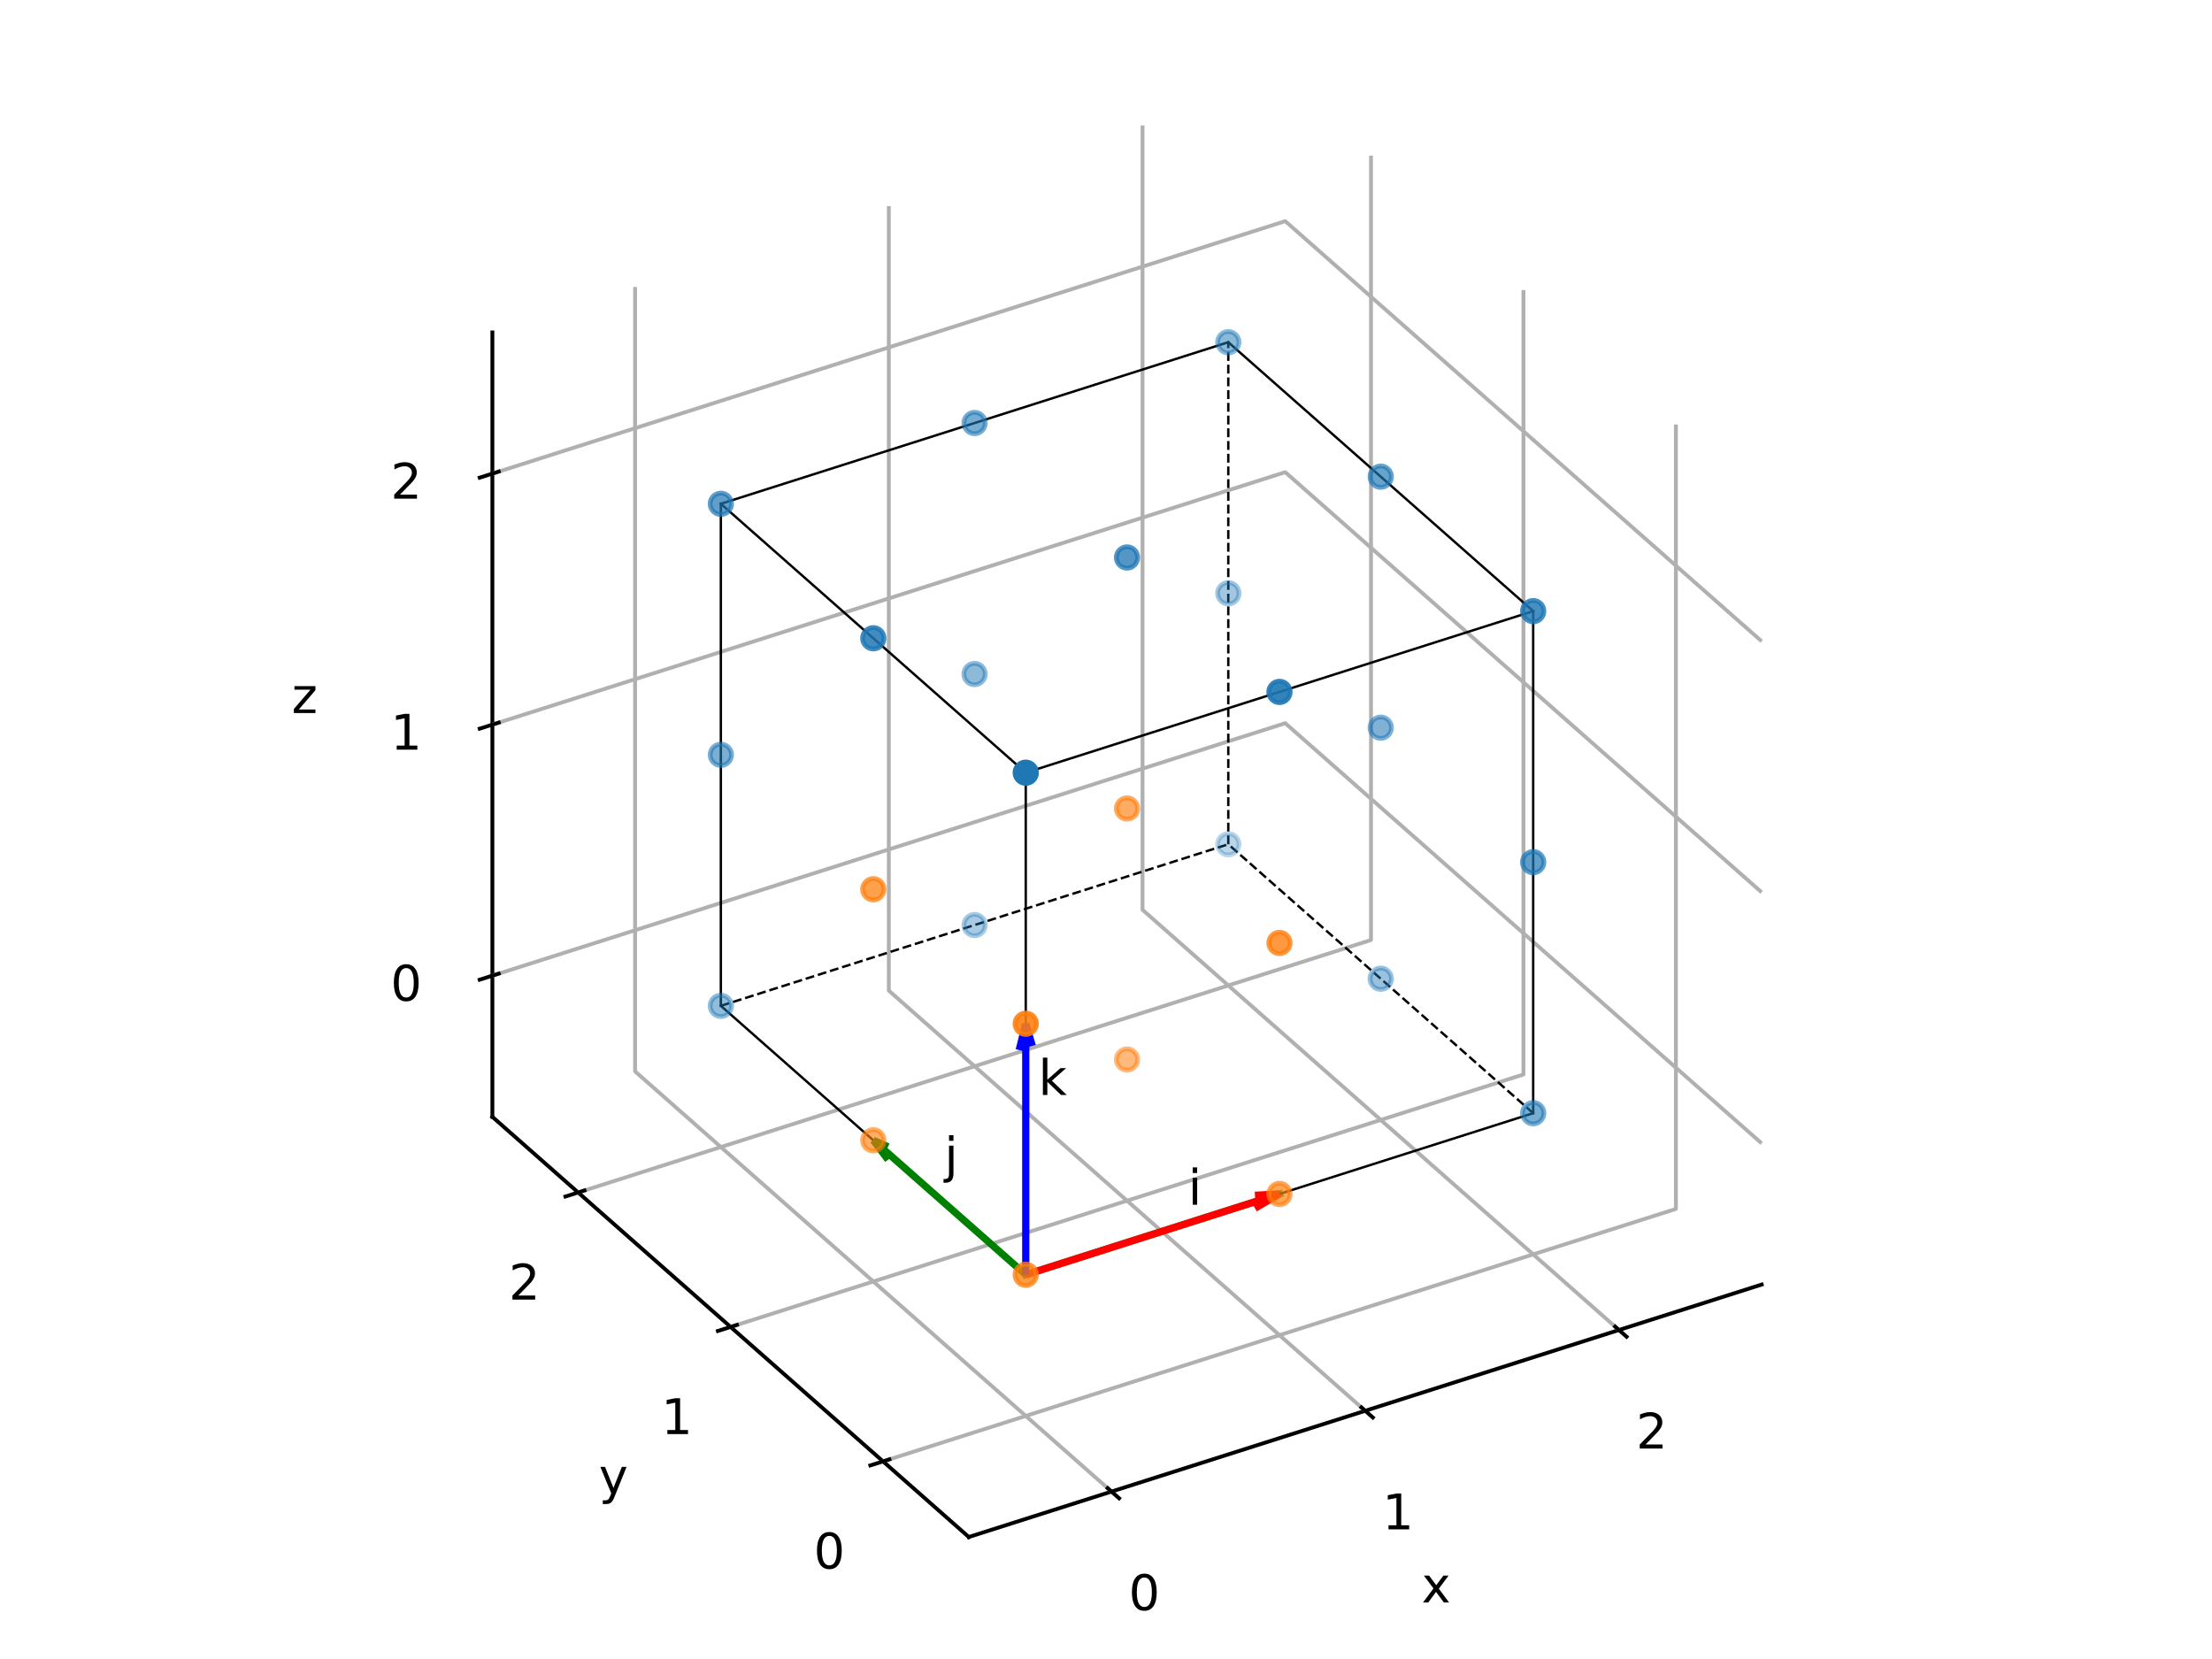 <?xml version="1.0" encoding="utf-8" standalone="no"?>
<!DOCTYPE svg PUBLIC "-//W3C//DTD SVG 1.1//EN"
  "http://www.w3.org/Graphics/SVG/1.1/DTD/svg11.dtd">
<svg xmlns:xlink="http://www.w3.org/1999/xlink" width="460.8pt" height="345.6pt" viewBox="0 0 460.8 345.6" xmlns="http://www.w3.org/2000/svg" version="1.1">
 <defs>
  <style type="text/css">*{stroke-linejoin: round; stroke-linecap: butt}</style>
 </defs>
 <g id="figure_1">
  <g id="patch_1">
   <path d="M 0 345.6 
L 460.8 345.6 
L 460.8 0 
L 0 0 
z
" style="fill: #ffffff"/>
  </g>
  <g id="patch_2">
   <path d="M 68.4 334.8 
L 392.4 334.8 
L 392.4 10.8 
L 68.4 10.8 
z
" style="fill: #ffffff"/>
  </g>
  <g id="pane3d_1">
   <g id="patch_3">
    <path d="M 366.985 267.596 
L 267.741 180.069 
L 267.741 16.656 
L 366.985 104.183 
" style="fill: none; opacity: 0"/>
   </g>
  </g>
  <g id="pane3d_2">
   <g id="patch_4">
    <path d="M 102.571 232.66 
L 267.741 180.069 
L 267.741 16.656 
L 102.571 69.248 
" style="fill: none; opacity: 0"/>
   </g>
  </g>
  <g id="pane3d_3">
   <g id="patch_5">
    <path d="M 201.815 320.187 
L 366.985 267.596 
L 267.741 180.069 
L 102.571 232.66 
" style="fill: none; opacity: 0"/>
   </g>
  </g>
  <g id="axis3d_1">
   <g id="line2d_1">
    <path d="M 366.985 267.596 
L 201.815 320.187 
" style="fill: none; stroke: #000000; stroke-width: 0.8; stroke-linecap: square"/>
   </g>
   <g id="text_1">
    <!-- x -->
    <g transform="translate(296.144 333.827)scale(0.1 -0.1)">
     <defs>
      <path id="DejaVuSans-78" d="M 3513 3500 
L 2247 1797 
L 3578 0 
L 2900 0 
L 1881 1375 
L 863 0 
L 184 0 
L 1544 1831 
L 300 3500 
L 978 3500 
L 1906 2253 
L 2834 3500 
L 3513 3500 
z
" transform="scale(0.016)"/>
     </defs>
     <use xlink:href="#DejaVuSans-78"/>
    </g>
   </g>
   <g id="Line3DCollection_1">
    <path d="M 231.546 310.721 
L 132.302 223.194 
L 132.302 59.781 
" style="fill: none; stroke: #b0b0b0; stroke-width: 0.8"/>
    <path d="M 284.4 293.891 
L 185.156 206.365 
L 185.156 42.952 
" style="fill: none; stroke: #b0b0b0; stroke-width: 0.8"/>
    <path d="M 337.255 277.062 
L 238.011 189.535 
L 238.011 26.123 
" style="fill: none; stroke: #b0b0b0; stroke-width: 0.8"/>
   </g>
   <g id="xtick_1">
    <g id="line2d_2">
     <path d="M 230.752 310.02 
L 233.134 312.121 
" style="fill: none; stroke: #000000; stroke-width: 0.8; stroke-linecap: square"/>
    </g>
    <g id="text_2">
     <!-- 0 -->
     <g transform="translate(235.128 335.42)scale(0.1 -0.1)">
      <defs>
       <path id="DejaVuSans-30" d="M 2034 4250 
Q 1547 4250 1301 3770 
Q 1056 3291 1056 2328 
Q 1056 1369 1301 889 
Q 1547 409 2034 409 
Q 2525 409 2770 889 
Q 3016 1369 3016 2328 
Q 3016 3291 2770 3770 
Q 2525 4250 2034 4250 
z
M 2034 4750 
Q 2819 4750 3233 4129 
Q 3647 3509 3647 2328 
Q 3647 1150 3233 529 
Q 2819 -91 2034 -91 
Q 1250 -91 836 529 
Q 422 1150 422 2328 
Q 422 3509 836 4129 
Q 1250 4750 2034 4750 
z
" transform="scale(0.016)"/>
      </defs>
      <use xlink:href="#DejaVuSans-30"/>
     </g>
    </g>
   </g>
   <g id="xtick_2">
    <g id="line2d_3">
     <path d="M 283.606 293.191 
L 285.988 295.292 
" style="fill: none; stroke: #000000; stroke-width: 0.8; stroke-linecap: square"/>
    </g>
    <g id="text_3">
     <!-- 1 -->
     <g transform="translate(287.982 318.591)scale(0.1 -0.1)">
      <defs>
       <path id="DejaVuSans-31" d="M 794 531 
L 1825 531 
L 1825 4091 
L 703 3866 
L 703 4441 
L 1819 4666 
L 2450 4666 
L 2450 531 
L 3481 531 
L 3481 0 
L 794 0 
L 794 531 
z
" transform="scale(0.016)"/>
      </defs>
      <use xlink:href="#DejaVuSans-31"/>
     </g>
    </g>
   </g>
   <g id="xtick_3">
    <g id="line2d_4">
     <path d="M 336.461 276.362 
L 338.843 278.463 
" style="fill: none; stroke: #000000; stroke-width: 0.8; stroke-linecap: square"/>
    </g>
    <g id="text_4">
     <!-- 2 -->
     <g transform="translate(340.837 301.762)scale(0.1 -0.1)">
      <defs>
       <path id="DejaVuSans-32" d="M 1228 531 
L 3431 531 
L 3431 0 
L 469 0 
L 469 531 
Q 828 903 1448 1529 
Q 2069 2156 2228 2338 
Q 2531 2678 2651 2914 
Q 2772 3150 2772 3378 
Q 2772 3750 2511 3984 
Q 2250 4219 1831 4219 
Q 1534 4219 1204 4116 
Q 875 4013 500 3803 
L 500 4441 
Q 881 4594 1212 4672 
Q 1544 4750 1819 4750 
Q 2544 4750 2975 4387 
Q 3406 4025 3406 3419 
Q 3406 3131 3298 2873 
Q 3191 2616 2906 2266 
Q 2828 2175 2409 1742 
Q 1991 1309 1228 531 
z
" transform="scale(0.016)"/>
      </defs>
      <use xlink:href="#DejaVuSans-32"/>
     </g>
    </g>
   </g>
  </g>
  <g id="axis3d_2">
   <g id="line2d_5">
    <path d="M 102.571 232.66 
L 201.815 320.187 
" style="fill: none; stroke: #000000; stroke-width: 0.8; stroke-linecap: square"/>
   </g>
   <g id="text_5">
    <!-- y -->
    <g transform="translate(124.764 311.184)scale(0.1 -0.1)">
     <defs>
      <path id="DejaVuSans-79" d="M 2059 -325 
Q 1816 -950 1584 -1140 
Q 1353 -1331 966 -1331 
L 506 -1331 
L 506 -850 
L 844 -850 
Q 1081 -850 1212 -737 
Q 1344 -625 1503 -206 
L 1606 56 
L 191 3500 
L 800 3500 
L 1894 763 
L 2988 3500 
L 3597 3500 
L 2059 -325 
z
" transform="scale(0.016)"/>
     </defs>
     <use xlink:href="#DejaVuSans-79"/>
    </g>
   </g>
   <g id="Line3DCollection_2">
    <path d="M 349.121 88.428 
L 349.121 251.841 
L 183.952 304.432 
" style="fill: none; stroke: #b0b0b0; stroke-width: 0.8"/>
    <path d="M 317.363 60.42 
L 317.363 223.832 
L 152.193 276.424 
" style="fill: none; stroke: #b0b0b0; stroke-width: 0.8"/>
    <path d="M 285.605 32.411 
L 285.605 195.824 
L 120.435 248.415 
" style="fill: none; stroke: #b0b0b0; stroke-width: 0.8"/>
   </g>
   <g id="xtick_4">
    <g id="line2d_6">
     <path d="M 185.273 304.011 
L 181.309 305.274 
" style="fill: none; stroke: #000000; stroke-width: 0.8; stroke-linecap: square"/>
    </g>
    <g id="text_6">
     <!-- 0 -->
     <g transform="translate(169.514 326.751)scale(0.1 -0.1)">
      <use xlink:href="#DejaVuSans-30"/>
     </g>
    </g>
   </g>
   <g id="xtick_5">
    <g id="line2d_7">
     <path d="M 153.515 276.003 
L 149.551 277.265 
" style="fill: none; stroke: #000000; stroke-width: 0.8; stroke-linecap: square"/>
    </g>
    <g id="text_7">
     <!-- 1 -->
     <g transform="translate(137.756 298.742)scale(0.1 -0.1)">
      <use xlink:href="#DejaVuSans-31"/>
     </g>
    </g>
   </g>
   <g id="xtick_6">
    <g id="line2d_8">
     <path d="M 121.757 247.994 
L 117.793 249.257 
" style="fill: none; stroke: #000000; stroke-width: 0.8; stroke-linecap: square"/>
    </g>
    <g id="text_8">
     <!-- 2 -->
     <g transform="translate(105.998 270.734)scale(0.1 -0.1)">
      <use xlink:href="#DejaVuSans-32"/>
     </g>
    </g>
   </g>
  </g>
  <g id="axis3d_3">
   <g id="line2d_9">
    <path d="M 102.571 232.66 
L 102.571 69.248 
" style="fill: none; stroke: #000000; stroke-width: 0.8; stroke-linecap: square"/>
   </g>
   <g id="text_9">
    <!-- z -->
    <g transform="translate(60.775 148.538)scale(0.1 -0.1)">
     <defs>
      <path id="DejaVuSans-7a" d="M 353 3500 
L 3084 3500 
L 3084 2975 
L 922 459 
L 3084 459 
L 3084 0 
L 275 0 
L 275 525 
L 2438 3041 
L 353 3041 
L 353 3500 
z
" transform="scale(0.016)"/>
     </defs>
     <use xlink:href="#DejaVuSans-7a"/>
    </g>
   </g>
   <g id="Line3DCollection_3">
    <path d="M 102.571 203.246 
L 267.741 150.655 
L 366.985 238.181 
" style="fill: none; stroke: #b0b0b0; stroke-width: 0.8"/>
    <path d="M 102.571 150.954 
L 267.741 98.363 
L 366.985 185.889 
" style="fill: none; stroke: #b0b0b0; stroke-width: 0.8"/>
    <path d="M 102.571 98.662 
L 267.741 46.071 
L 366.985 133.597 
" style="fill: none; stroke: #b0b0b0; stroke-width: 0.8"/>
   </g>
   <g id="xtick_7">
    <g id="line2d_10">
     <path d="M 103.893 202.825 
L 99.929 204.087 
" style="fill: none; stroke: #000000; stroke-width: 0.8; stroke-linecap: square"/>
    </g>
    <g id="text_10">
     <!-- 0 -->
     <g transform="translate(81.371 208.464)scale(0.1 -0.1)">
      <use xlink:href="#DejaVuSans-30"/>
     </g>
    </g>
   </g>
   <g id="xtick_8">
    <g id="line2d_11">
     <path d="M 103.893 150.533 
L 99.929 151.795 
" style="fill: none; stroke: #000000; stroke-width: 0.8; stroke-linecap: square"/>
    </g>
    <g id="text_11">
     <!-- 1 -->
     <g transform="translate(81.371 156.172)scale(0.1 -0.1)">
      <use xlink:href="#DejaVuSans-31"/>
     </g>
    </g>
   </g>
   <g id="xtick_9">
    <g id="line2d_12">
     <path d="M 103.893 98.241 
L 99.929 99.503 
" style="fill: none; stroke: #000000; stroke-width: 0.8; stroke-linecap: square"/>
    </g>
    <g id="text_12">
     <!-- 2 -->
     <g transform="translate(81.371 103.88)scale(0.1 -0.1)">
      <use xlink:href="#DejaVuSans-32"/>
     </g>
    </g>
   </g>
  </g>
  <g id="axes_1">
   <g id="line2d_13">
    <path d="M 213.682 265.551 
L 266.536 248.722 
" clip-path="url(#p313f2134eb)" style="fill: none; stroke: #2ca02c; stroke-width: 1.5; stroke-linecap: square"/>
   </g>
   <g id="line2d_14">
    <path d="M 213.682 265.551 
L 319.391 231.893 
" clip-path="url(#p313f2134eb)" style="fill: none; stroke: #000000; stroke-width: 0.5; stroke-linecap: square"/>
   </g>
   <g id="line2d_15">
    <path d="M 213.682 265.551 
L 150.166 209.534 
" clip-path="url(#p313f2134eb)" style="fill: none; stroke: #000000; stroke-width: 0.5; stroke-linecap: square"/>
   </g>
   <g id="line2d_16">
    <path d="M 213.682 265.551 
L 213.682 160.967 
" clip-path="url(#p313f2134eb)" style="fill: none; stroke: #000000; stroke-width: 0.5; stroke-linecap: square"/>
   </g>
   <g id="line2d_17">
    <path d="M 213.682 160.967 
L 319.391 127.309 
" clip-path="url(#p313f2134eb)" style="fill: none; stroke: #000000; stroke-width: 0.5; stroke-linecap: square"/>
   </g>
   <g id="line2d_18">
    <path d="M 213.682 160.967 
L 150.166 104.95 
" clip-path="url(#p313f2134eb)" style="fill: none; stroke: #000000; stroke-width: 0.5; stroke-linecap: square"/>
   </g>
   <g id="line2d_19">
    <path d="M 319.391 231.893 
L 319.391 127.309 
" clip-path="url(#p313f2134eb)" style="fill: none; stroke: #000000; stroke-width: 0.5; stroke-linecap: square"/>
   </g>
   <g id="line2d_20">
    <path d="M 319.391 127.309 
L 255.875 71.292 
" clip-path="url(#p313f2134eb)" style="fill: none; stroke: #000000; stroke-width: 0.5; stroke-linecap: square"/>
   </g>
   <g id="line2d_21">
    <path d="M 150.166 209.534 
L 150.166 104.95 
" clip-path="url(#p313f2134eb)" style="fill: none; stroke: #000000; stroke-width: 0.5; stroke-linecap: square"/>
   </g>
   <g id="line2d_22">
    <path d="M 150.166 104.95 
L 255.875 71.292 
" clip-path="url(#p313f2134eb)" style="fill: none; stroke: #000000; stroke-width: 0.5; stroke-linecap: square"/>
   </g>
   <g id="line2d_23">
    <path d="M 150.166 209.534 
L 255.875 175.876 
" clip-path="url(#p313f2134eb)" style="fill: none; stroke-dasharray: 1.85,0.8; stroke-dashoffset: 0; stroke: #000000; stroke-width: 0.5"/>
   </g>
   <g id="line2d_24">
    <path d="M 319.391 231.893 
L 255.875 175.876 
" clip-path="url(#p313f2134eb)" style="fill: none; stroke-dasharray: 1.85,0.8; stroke-dashoffset: 0; stroke: #000000; stroke-width: 0.5"/>
   </g>
   <g id="line2d_25">
    <path d="M 255.875 175.876 
L 255.875 71.292 
" clip-path="url(#p313f2134eb)" style="fill: none; stroke-dasharray: 1.85,0.8; stroke-dashoffset: 0; stroke: #000000; stroke-width: 0.5"/>
   </g>
   <g id="Line3DCollection_4">
    <path d="M 266.536 248.722 
L 213.682 265.551 
" clip-path="url(#p313f2134eb)" style="fill: none; stroke: #ff0000; stroke-width: 1.5"/>
    <path d="M 266.536 248.722 
L 261.431 251.701 
" clip-path="url(#p313f2134eb)" style="fill: none; stroke: #ff0000; stroke-width: 1.5"/>
    <path d="M 266.536 248.722 
L 261.431 248.994 
" clip-path="url(#p313f2134eb)" style="fill: none; stroke: #ff0000; stroke-width: 1.5"/>
   </g>
   <g id="text_13">
    <!-- i -->
    <g transform="translate(247.504 250.97)scale(0.1 -0.1)">
     <defs>
      <path id="DejaVuSans-69" d="M 603 3500 
L 1178 3500 
L 1178 0 
L 603 0 
L 603 3500 
z
M 603 4863 
L 1178 4863 
L 1178 4134 
L 603 4134 
L 603 4863 
z
" transform="scale(0.016)"/>
     </defs>
     <use xlink:href="#DejaVuSans-69"/>
    </g>
   </g>
   <g id="text_14">
    <!-- j -->
    <g transform="translate(196.737 244.263)scale(0.1 -0.1)">
     <defs>
      <path id="DejaVuSans-6a" d="M 603 3500 
L 1178 3500 
L 1178 -63 
Q 1178 -731 923 -1031 
Q 669 -1331 103 -1331 
L -116 -1331 
L -116 -844 
L 38 -844 
Q 366 -844 484 -692 
Q 603 -541 603 -63 
L 603 3500 
z
M 603 4863 
L 1178 4863 
L 1178 4134 
L 603 4134 
L 603 4863 
z
" transform="scale(0.016)"/>
     </defs>
     <use xlink:href="#DejaVuSans-6a"/>
    </g>
   </g>
   <g id="text_15">
    <!-- k -->
    <g transform="translate(216.325 228.106)scale(0.1 -0.1)">
     <defs>
      <path id="DejaVuSans-6b" d="M 581 4863 
L 1159 4863 
L 1159 1991 
L 2875 3500 
L 3609 3500 
L 1753 1863 
L 3688 0 
L 2938 0 
L 1159 1709 
L 1159 0 
L 581 0 
L 581 4863 
z
" transform="scale(0.016)"/>
     </defs>
     <use xlink:href="#DejaVuSans-6b"/>
    </g>
   </g>
   <g id="Line3DCollection_5">
    <path d="M 181.924 237.543 
L 213.682 265.551 
" clip-path="url(#p313f2134eb)" style="fill: none; stroke: #008000; stroke-width: 1.5"/>
    <path d="M 181.924 237.543 
L 184.992 241.602 
" clip-path="url(#p313f2134eb)" style="fill: none; stroke: #008000; stroke-width: 1.5"/>
    <path d="M 181.924 237.543 
L 184.992 238.895 
" clip-path="url(#p313f2134eb)" style="fill: none; stroke: #008000; stroke-width: 1.5"/>
   </g>
   <g id="Line3DCollection_6">
    <path d="M 213.682 213.259 
L 213.682 265.551 
" clip-path="url(#p313f2134eb)" style="fill: none; stroke: #0000ff; stroke-width: 1.5"/>
    <path d="M 213.682 213.259 
L 212.314 218.746 
" clip-path="url(#p313f2134eb)" style="fill: none; stroke: #0000ff; stroke-width: 1.5"/>
    <path d="M 213.682 213.259 
L 215.05 217.875 
" clip-path="url(#p313f2134eb)" style="fill: none; stroke: #0000ff; stroke-width: 1.5"/>
   </g>
   <g id="Path3DCollection_1">
    <defs>
     <path id="C0_0_6769304f0e" d="M 0 2.236 
C 0.593 2.236 1.162 2 1.581 1.581 
C 2 1.162 2.236 0.593 2.236 -0 
C 2.236 -0.593 2 -1.162 1.581 -1.581 
C 1.162 -2 0.593 -2.236 0 -2.236 
C -0.593 -2.236 -1.162 -2 -1.581 -1.581 
C -2 -1.162 -2.236 -0.593 -2.236 0 
C -2.236 0.593 -2 1.162 -1.581 1.581 
C -1.162 2 -0.593 2.236 0 2.236 
z
"/>
    </defs>
    <g clip-path="url(#p313f2134eb)">
     <use xlink:href="#C0_0_6769304f0e" x="255.875" y="175.876" style="fill: #1f77b4; fill-opacity: 0.3; stroke: #1f77b4; stroke-opacity: 0.3"/>
    </g>
    <g clip-path="url(#p313f2134eb)">
     <use xlink:href="#C0_0_6769304f0e" x="203.02" y="192.705" style="fill: #1f77b4; fill-opacity: 0.39; stroke: #1f77b4; stroke-opacity: 0.39"/>
    </g>
    <g clip-path="url(#p313f2134eb)">
     <use xlink:href="#C0_0_6769304f0e" x="255.875" y="123.584" style="fill: #1f77b4; fill-opacity: 0.41; stroke: #1f77b4; stroke-opacity: 0.41"/>
    </g>
    <g clip-path="url(#p313f2134eb)">
     <use xlink:href="#C0_0_6769304f0e" x="287.633" y="203.884" style="fill: #1f77b4; fill-opacity: 0.45; stroke: #1f77b4; stroke-opacity: 0.45"/>
    </g>
    <g clip-path="url(#p313f2134eb)">
     <use xlink:href="#C0_0_6769304f0e" x="150.166" y="209.534" style="fill: #1f77b4; fill-opacity: 0.481; stroke: #1f77b4; stroke-opacity: 0.481"/>
    </g>
    <g clip-path="url(#p313f2134eb)">
     <use xlink:href="#C0_0_6769304f0e" x="203.02" y="140.413" style="fill: #1f77b4; fill-opacity: 0.5; stroke: #1f77b4; stroke-opacity: 0.5"/>
    </g>
    <g clip-path="url(#p313f2134eb)">
     <use xlink:href="#C0_0_6769304f0e" x="255.875" y="71.292" style="fill: #1f77b4; fill-opacity: 0.519; stroke: #1f77b4; stroke-opacity: 0.519"/>
    </g>
    <g clip-path="url(#p313f2134eb)">
     <use xlink:href="#C0_0_6769304f0e" x="234.778" y="220.714" style="fill: #ff7f0e; fill-opacity: 0.54; stroke: #ff7f0e; stroke-opacity: 0.54"/>
    </g>
    <g clip-path="url(#p313f2134eb)">
     <use xlink:href="#C0_0_6769304f0e" x="287.633" y="151.592" style="fill: #1f77b4; fill-opacity: 0.56; stroke: #1f77b4; stroke-opacity: 0.56"/>
    </g>
    <g clip-path="url(#p313f2134eb)">
     <use xlink:href="#C0_0_6769304f0e" x="150.166" y="157.242" style="fill: #1f77b4; fill-opacity: 0.59; stroke: #1f77b4; stroke-opacity: 0.59"/>
    </g>
    <g clip-path="url(#p313f2134eb)">
     <use xlink:href="#C0_0_6769304f0e" x="319.391" y="231.893" style="fill: #1f77b4; fill-opacity: 0.6; stroke: #1f77b4; stroke-opacity: 0.6"/>
    </g>
    <g clip-path="url(#p313f2134eb)">
     <use xlink:href="#C0_0_6769304f0e" x="203.02" y="88.121" style="fill: #1f77b4; fill-opacity: 0.609; stroke: #1f77b4; stroke-opacity: 0.609"/>
    </g>
    <g clip-path="url(#p313f2134eb)">
     <use xlink:href="#C0_0_6769304f0e" x="181.924" y="237.543" style="fill: #ff7f0e; fill-opacity: 0.631; stroke: #ff7f0e; stroke-opacity: 0.631"/>
    </g>
    <g clip-path="url(#p313f2134eb)">
     <use xlink:href="#C0_0_6769304f0e" x="234.778" y="168.422" style="fill: #ff7f0e; fill-opacity: 0.65; stroke: #ff7f0e; stroke-opacity: 0.65"/>
    </g>
    <g clip-path="url(#p313f2134eb)">
     <use xlink:href="#C0_0_6769304f0e" x="287.633" y="99.3" style="fill: #1f77b4; fill-opacity: 0.669; stroke: #1f77b4; stroke-opacity: 0.669"/>
    </g>
    <g clip-path="url(#p313f2134eb)">
     <use xlink:href="#C0_0_6769304f0e" x="266.536" y="248.722" style="fill: #ff7f0e; fill-opacity: 0.691; stroke: #ff7f0e; stroke-opacity: 0.691"/>
    </g>
    <g clip-path="url(#p313f2134eb)">
     <use xlink:href="#C0_0_6769304f0e" x="150.166" y="104.95" style="fill: #1f77b4; fill-opacity: 0.7; stroke: #1f77b4; stroke-opacity: 0.7"/>
    </g>
    <g clip-path="url(#p313f2134eb)">
     <use xlink:href="#C0_0_6769304f0e" x="319.391" y="179.601" style="fill: #1f77b4; fill-opacity: 0.71; stroke: #1f77b4; stroke-opacity: 0.71"/>
    </g>
    <g clip-path="url(#p313f2134eb)">
     <use xlink:href="#C0_0_6769304f0e" x="181.924" y="185.251" style="fill: #ff7f0e; fill-opacity: 0.74; stroke: #ff7f0e; stroke-opacity: 0.74"/>
    </g>
    <g clip-path="url(#p313f2134eb)">
     <use xlink:href="#C0_0_6769304f0e" x="234.778" y="116.13" style="fill: #1f77b4; fill-opacity: 0.76; stroke: #1f77b4; stroke-opacity: 0.76"/>
    </g>
    <g clip-path="url(#p313f2134eb)">
     <use xlink:href="#C0_0_6769304f0e" x="213.682" y="265.551" style="fill: #ff7f0e; fill-opacity: 0.781; stroke: #ff7f0e; stroke-opacity: 0.781"/>
    </g>
    <g clip-path="url(#p313f2134eb)">
     <use xlink:href="#C0_0_6769304f0e" x="266.536" y="196.43" style="fill: #ff7f0e; fill-opacity: 0.8; stroke: #ff7f0e; stroke-opacity: 0.8"/>
    </g>
    <g clip-path="url(#p313f2134eb)">
     <use xlink:href="#C0_0_6769304f0e" x="319.391" y="127.309" style="fill: #1f77b4; fill-opacity: 0.819; stroke: #1f77b4; stroke-opacity: 0.819"/>
    </g>
    <g clip-path="url(#p313f2134eb)">
     <use xlink:href="#C0_0_6769304f0e" x="181.924" y="132.959" style="fill: #1f77b4; fill-opacity: 0.85; stroke: #1f77b4; stroke-opacity: 0.85"/>
    </g>
    <g clip-path="url(#p313f2134eb)">
     <use xlink:href="#C0_0_6769304f0e" x="213.682" y="213.259" style="fill: #ff7f0e; fill-opacity: 0.89; stroke: #ff7f0e; stroke-opacity: 0.89"/>
    </g>
    <g clip-path="url(#p313f2134eb)">
     <use xlink:href="#C0_0_6769304f0e" x="266.536" y="144.138" style="fill: #1f77b4; fill-opacity: 0.91; stroke: #1f77b4; stroke-opacity: 0.91"/>
    </g>
    <g clip-path="url(#p313f2134eb)">
     <use xlink:href="#C0_0_6769304f0e" x="213.682" y="160.967" style="fill: #1f77b4; stroke: #1f77b4"/>
    </g>
   </g>
  </g>
 </g>
 <defs>
  <clipPath id="p313f2134eb">
   <rect x="68.4" y="10.8" width="324" height="324"/>
  </clipPath>
 </defs>
</svg>
